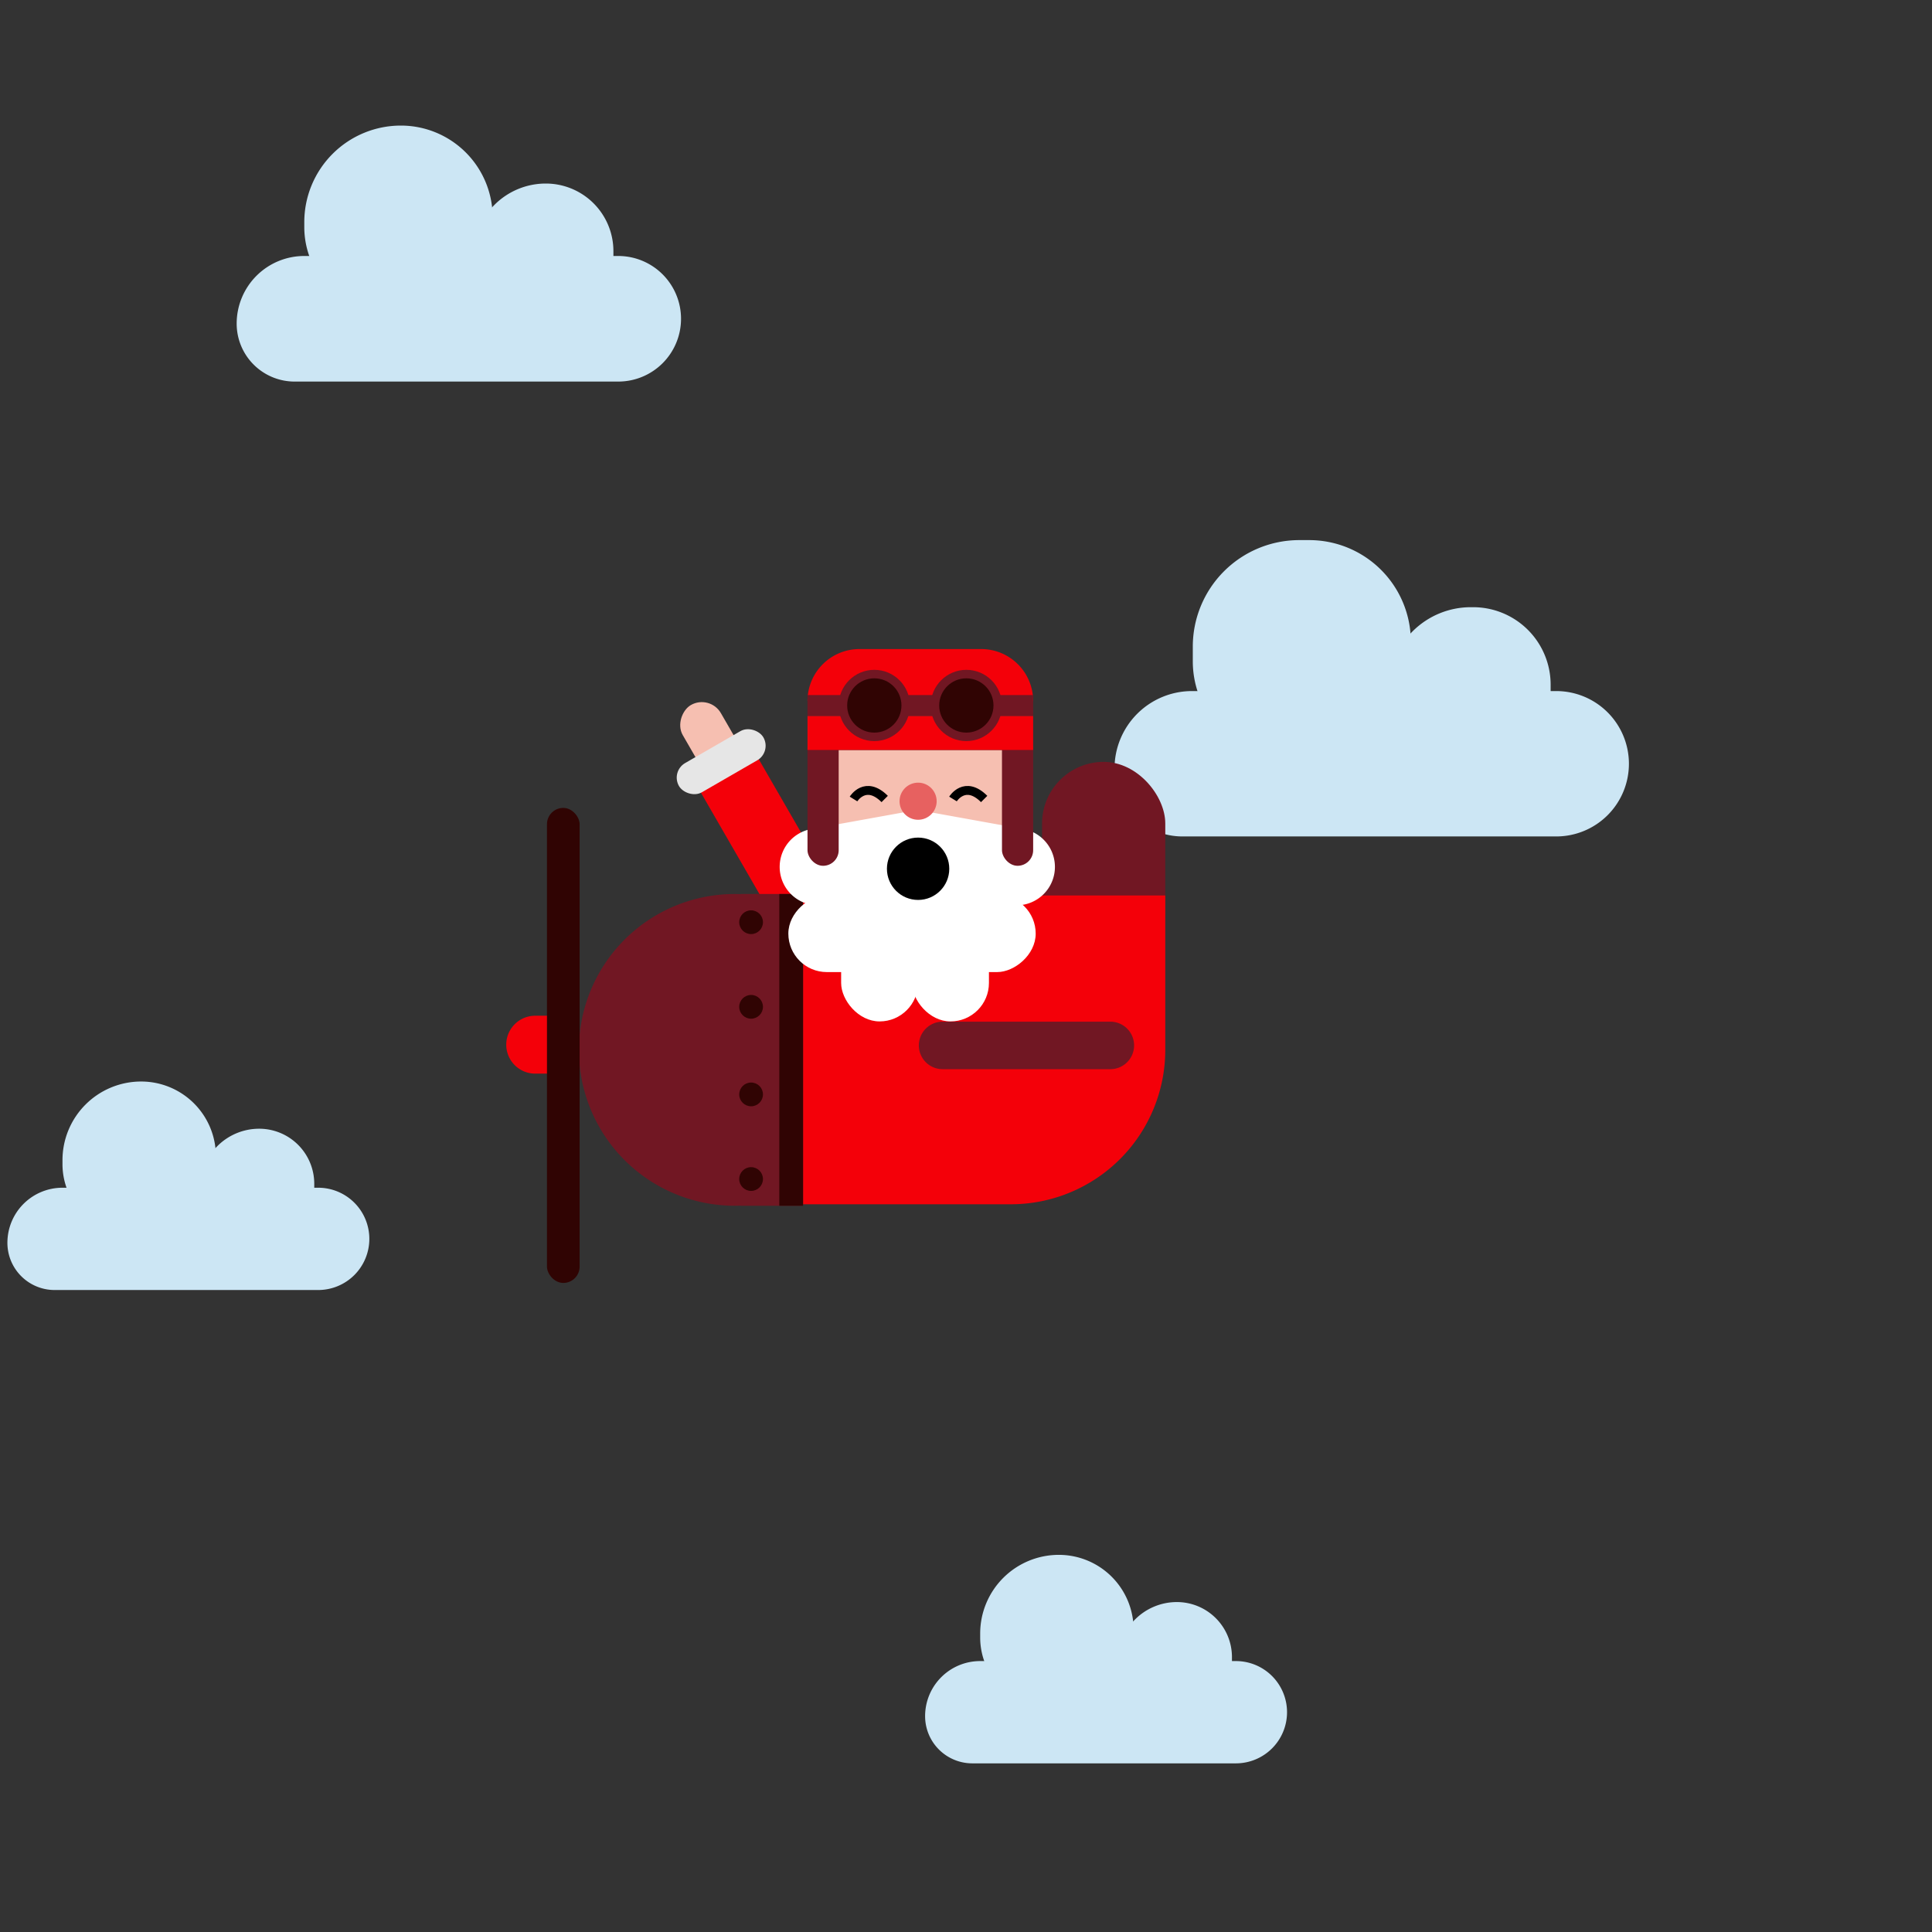 <svg data-name="Layer 1" xmlns="http://www.w3.org/2000/svg" width="400" height="400">
                  <rect width="100%" height="100%" fill="#333333" stroke="none"/>
                  <path fill="transparent" d="M0 0h350v400H0z"/>
                  <g fill="#CCE6F4" class="cloud">
                    <path d="M63 53h65a13 13 0 0113 13 13 13 0 01-13 13H61a12 12 0 01-12-12 14 14 0 0114-14z"/>
                    <path d="M83 26a19 19 0 0119 19v1a19 19 0 01-19 19h-2a18 18 0 01-18-18v-1a20 20 0 0120-20z"/>
                    <path d="M113 38a14 14 0 0114 14v1a14 14 0 01-14 14h-2a13 13 0 01-13-13v-1a15 15 0 0115-15z"/>
                  </g>
                  <g fill="#CCE6F4" class="cloud">
                    <path d="M202.936 343.907h52.943a10.589 10.589 0 0110.588 10.589 10.589 10.589 0 01-10.588 10.588h-54.572a9.774 9.774 0 01-9.774-9.774 11.403 11.403 0 0111.403-11.403z"/>
                    <path d="M219.226 321.916a15.476 15.476 0 0115.476 15.475v.815a15.476 15.476 0 01-15.476 15.475h-1.629a14.661 14.661 0 01-14.661-14.66v-.815a16.29 16.29 0 0116.29-16.29z"/>
                    <path d="M243.661 331.69a11.403 11.403 0 0111.403 11.403v.814a11.403 11.403 0 01-11.403 11.403h-1.629a10.589 10.589 0 01-10.588-10.588v-.815a12.218 12.218 0 0112.217-12.217z"/>
                  </g>
                  <g fill="#CCE6F4" class="cloud">
                    <path d="M12.936 245.907h52.943a10.589 10.589 0 0110.588 10.589 10.589 10.589 0 01-10.588 10.588H11.307a9.774 9.774 0 01-9.774-9.774 11.403 11.403 0 0111.403-11.403z"/>
                    <path d="M29.226 223.916a15.476 15.476 0 0115.476 15.475v.815a15.476 15.476 0 01-15.476 15.475h-1.629a14.661 14.661 0 01-14.661-14.66v-.815a16.29 16.29 0 0116.29-16.29z"/>
                    <path d="M53.661 233.69a11.403 11.403 0 0111.403 11.403v.814a11.403 11.403 0 01-11.403 11.403h-1.629a10.589 10.589 0 01-10.588-10.588v-.815A12.218 12.218 0 0153.66 233.69z"/>
                  </g>
                  <g fill="#CCE6F4" class="cloud">
                    <path d="M246.798,143.079h75.403a15.049,15.049,0,0,1,15.049,15.049v0a15.049,15.049,0,0,1-15.049,15.049H244.798a14.049,14.049,0,0,1-14.049-14.049v0A16.049,16.049,0,0,1,246.798,143.079Z"/>
                    <path d="M269.005,111.823h2.049a21.049,21.049,0,0,1,21.049,21.049v3.049a21.049,21.049,0,0,1-21.049,21.049h-4.049A20.049,20.049,0,0,1,246.956,136.921V133.872a22.049,22.049,0,0,1,22.049-22.049Z" />
                    <path d="M304.522,125.714h.473A16.049,16.049,0,0,1,321.044,141.764v1.473a16.049,16.049,0,0,1-16.049,16.049H302.522a15.049,15.049,0,0,1-15.049-15.049v-1.473A17.049,17.049,0,0,1,304.522,125.714Z"/>
                  </g>
                  <g class="plane">
                    <rect x="215.747" y="157.738" width="25.511" height="43.645" rx="12.755" ry="12.755" fill="#711723"/>
                    <path fill="#f40009" d="M166.263 185.401h74.995v31.965h-74.995zM166.263 217.366h74.995a31.965 31.965 0 01-31.965 31.965h-43.03v-31.965z"/>
                    <g class="hand">
                      <rect x="136.437" y="152.836" width="26.365" height="9.113" rx="4.557" ry="4.557" transform="rotate(-120 149.62 157.393)" fill="#f6bfb1"/>
                      <path fill="#f40009" d="M144.906 163.746l11.978-6.916 20.407 35.346-11.978 6.916z"/>
                      <rect x="139.226" y="154.214" width="20.172" height="6.973" rx="3.486" ry="3.486" transform="rotate(-30 149.312 157.7)" fill="#e6e6e6"/>
                    </g>
                    <path fill="#f6bfb1" d="M171.488 155.28h37.805v23.974h-37.805z"/>
                    <path d="M165.956 185.093v64.545h-12.602v-.024c-.406.015-.818.024-1.23.024a32.272 32.272 0 110-64.545c.412 0 .824.01 1.23.025v-.025z" fill="#711723"/>
                    <path fill="#300403" d="M161.345 185.093h4.918v64.545h-4.918z"/>
                    <path d="M113.376 210.296v11.987h-2.34v-.004a6.053 6.053 0 01-.23.004 5.993 5.993 0 110-11.987c.077 0 .154.002.23.005v-.005z" fill="#f40009"/>
                    <g fill="#300403">
                      <circle cx="155.505" cy="244.106" r="2.459"/>
                      <circle cx="155.505" cy="190.933" r="2.459"/>
                      <circle cx="155.505" cy="208.452" r="2.459"/>
                      <circle cx="155.505" cy="226.586" r="2.459"/>
                    </g>
                    <rect class="blade" x="113.244" y="167.266" width="6.762" height="98.354" rx="3.381" ry="3.381" fill="#300403"/>
                    <path d="M195.154 211.526h34.732a4.918 4.918 0 014.917 4.918 4.918 4.918 0 01-4.917 4.917h-34.732a4.918 4.918 0 01-4.917-4.917 4.918 4.918 0 014.917-4.918z" fill="#711723"/>
                    <g fill="#fff">
                      <rect x="174.148" y="171.282" width="15.925" height="40.192" rx="7.963" ry="7.963"/>
                      <rect x="188.824" y="171.282" width="15.925" height="40.192" rx="7.963" ry="7.963"/>
                      <rect x="180.862" y="167.691" width="15.925" height="51.21" rx="7.963" ry="7.963" transform="rotate(-90 188.824 193.296)"/>
                      <path d="M161.55 180.896a7.963 7.963 0 016.42-9.252l20.066-3.625a7.963 7.963 0 019.251 6.42 7.963 7.963 0 01-6.42 9.251l-20.066 3.626a7.963 7.963 0 01-9.251-6.42z"/>
                      <path d="M183.122 174.543a7.963 7.963 0 019.251-6.42l19.491 3.521a7.963 7.963 0 016.42 9.252 7.963 7.963 0 01-9.251 6.42l-19.491-3.522a7.963 7.963 0 01-6.42-9.25z"/>
                    </g>
                    <rect x="167.185" y="151.899" width="6.455" height="27.355" rx="3.227" ry="3.227" fill="#711723"/>
                    <rect x="207.449" y="151.899" width="6.455" height="27.355" rx="3.227" ry="3.227" fill="#711723"/>
                    <circle cx="190.083" cy="165.883" r="3.842" fill="#e76160"/>
                    <circle cx="190.083" cy="179.868" r="6.454"/>
                    <path fill="#f40009" d="M167.185 148.21h46.718v7.069h-46.718zM213.903 145.137h-46.718a10.757 10.757 0 0110.757-10.758h25.204a10.757 10.757 0 0110.757 10.758z"/>
                    <path fill="#711723" d="M167.185 143.907h46.718v4.303h-46.718z"/>
                    <circle cx="181.016" cy="146.059" r="7.377" fill="#711723"/>
                    <circle cx="181.016" cy="146.059" r="5.62" fill="#300403"/>
                    <circle cx="200.072" cy="146.059" r="7.377" fill="#711723"/>
                    <circle cx="200.072" cy="146.059" r="5.62" fill="#300403"/>
                    <path d="M176.713 165.422s2.459-3.995 6.454 0M197.306 165.422s2.459-3.995 6.454 0" fill="none" stroke="#000" stroke-miterlimit="10" stroke-width="1.844"/>
                  </g>
                </svg>